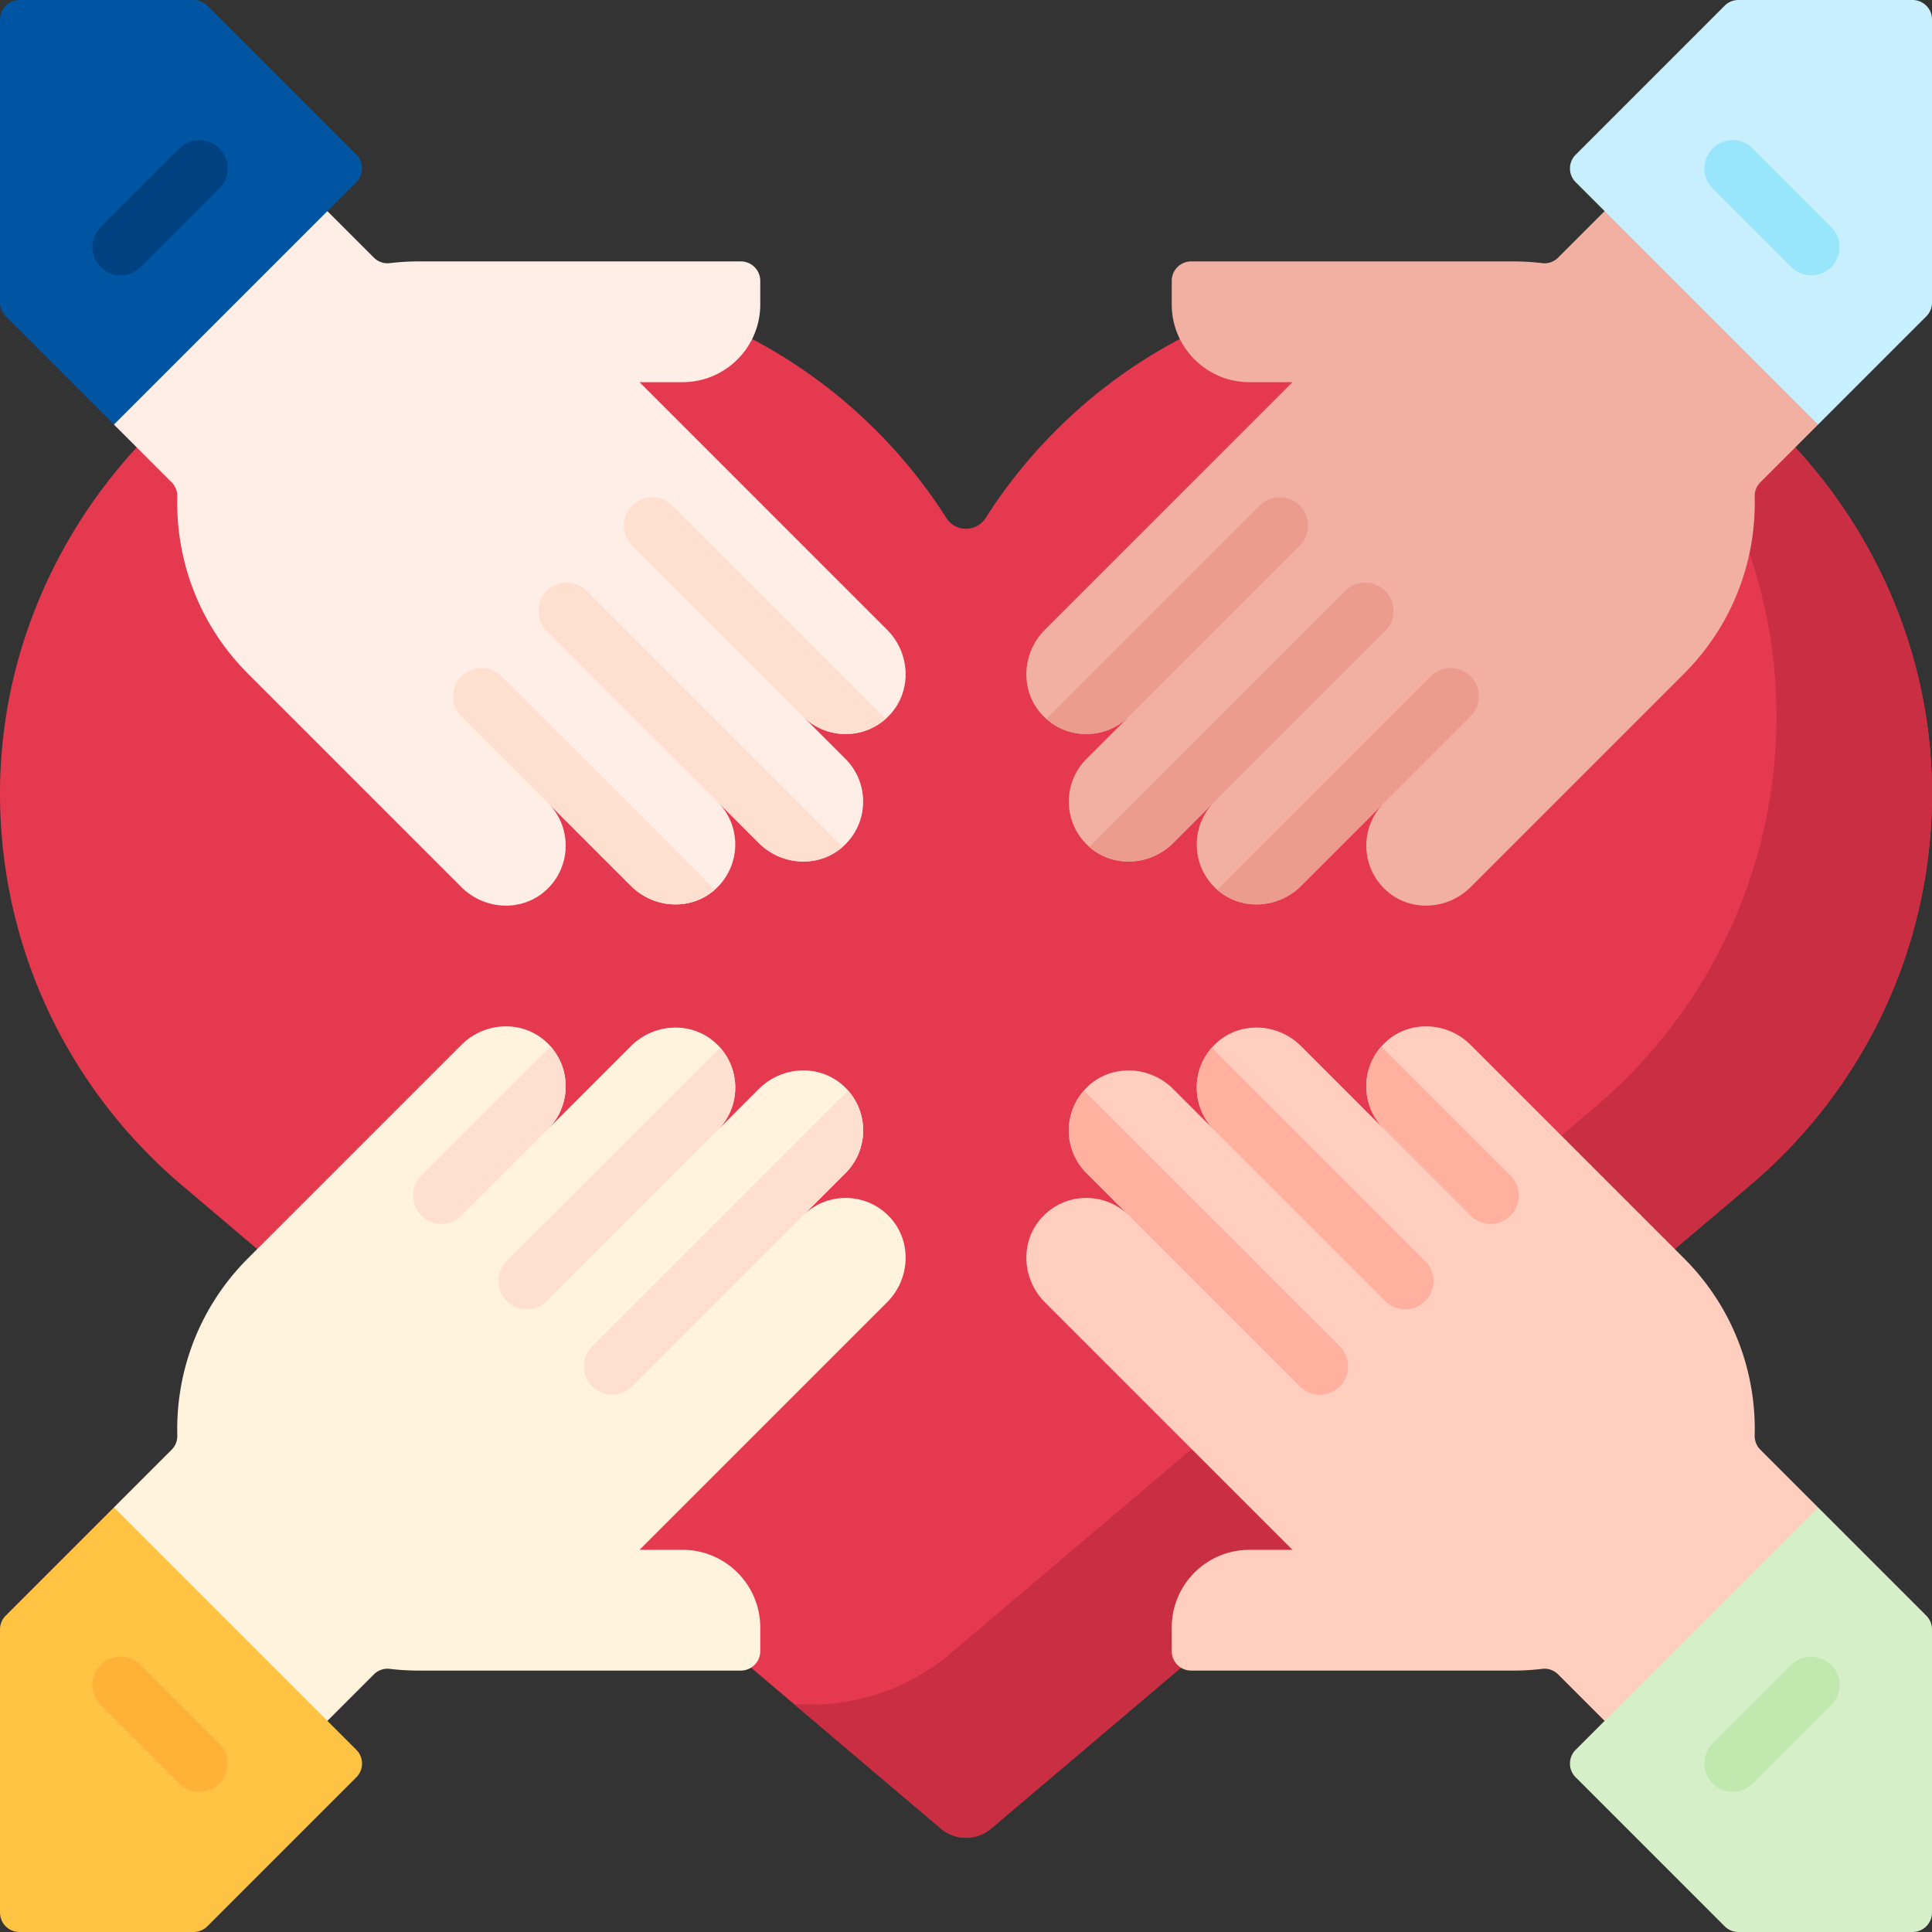 <svg xmlns="http://www.w3.org/2000/svg" xml:space="preserve" viewBox="0 0 512 512">
  <rect x="0" y="0" width="512" height="512" fill="#333333" stroke="none"/>
  <path fill="#e53950" d="M511.98 212.596c1.274-74.575-60.144-137.692-134.727-138.363-48.781-.439-91.697 24.806-116.044 63.031-2.431 3.816-7.987 3.816-10.417 0-24.347-38.225-67.263-63.471-116.044-63.031C60.164 74.905-1.254 138.021.02 212.596c.694 40.647 19.221 76.95 48.093 101.422h-.001l201.226 170.563a10.3 10.3 0 0 0 13.322 0l201.226-170.563h-.001c28.874-24.472 47.4-60.775 48.095-101.422z" data-original="#e53950"/>
  <path fill="#ca2e43" d="M414.342 79.87c34.648 25.389 57.208 66.623 56.43 112.123-.694 40.647-19.221 76.95-48.093 101.422h.001L252.011 438.077c-11.931 10.113-26.952 14.607-41.631 13.482l38.959 33.022a10.3 10.3 0 0 0 13.322 0l201.226-170.563h-.001c28.872-24.472 47.399-60.775 48.093-101.422 1.055-61.739-40.858-115.624-97.637-132.726z" data-original="#ca2e43"/>
  <path fill="#ffcebf" d="M367.331 276.048c-6.802 6.191-6.989 16.731-.559 23.161l-21.988-21.988c-6.092-6.092-16.016-6.652-22.387-.853-6.803 6.191-6.989 16.732-.56 23.161l-10.949-10.949c-6.092-6.092-16.016-6.652-22.387-.853-6.803 6.191-6.989 16.732-.56 23.161l11.268 11.268c-6.43-6.43-16.97-6.243-23.161.56-5.799 6.372-5.239 16.295.853 22.387l65.618 65.618h-11.393c-11.379 0-20.604 9.225-20.604 20.604v6.246a5.15 5.15 0 0 0 5.151 5.151h84.748a64.369 64.369 0 0 0 8.313-.46c1.547-.187 3.091.373 4.193 1.475l12.31 12.31 39.792-5.463 16.777-51.105-15.328-15.328c-.995-.995-1.503-2.361-1.467-3.768.436-16.927-5.806-33.994-18.724-46.912l-56.569-56.569c-6.091-6.093-16.015-6.653-22.387-.854z" data-original="#ffcebf"/>
  <path fill="#ffb09e" d="M355.071 367.411a7.5 7.5 0 0 0 0-10.606l-67.815-67.815c-5.551 6.281-5.326 15.877.676 21.889l56.532 56.532a7.5 7.5 0 0 0 10.607 0zm45.255-45.255a7.5 7.5 0 0 0 0-10.606l-34.239-34.239c-5.55 6.279-5.326 15.872.671 21.884l22.961 22.961a7.5 7.5 0 0 0 10.607 0zm-78.489-22.627c-6.011-6.011-6.239-15.614-.685-21.898l56.547 56.546a7.5 7.5 0 0 1 0 10.606 7.5 7.5 0 0 1-10.606 0z" data-original="#ffb09e"/>
  <path fill="#fff3de" d="M144.669 276.048c6.802 6.191 6.989 16.731.559 23.161l21.988-21.988c6.092-6.092 16.016-6.652 22.387-.853 6.803 6.191 6.989 16.732.56 23.161l10.949-10.949c6.092-6.092 16.016-6.652 22.387-.853 6.803 6.191 6.989 16.732.56 23.161l-11.268 11.268c6.43-6.43 16.97-6.243 23.161.56 5.799 6.372 5.239 16.295-.853 22.387l-65.618 65.618h11.393c11.379 0 20.604 9.225 20.604 20.604v6.246a5.15 5.15 0 0 1-5.151 5.151h-84.748a64.369 64.369 0 0 1-8.313-.46c-1.547-.187-3.091.373-4.193 1.475l-12.31 12.31-39.792-5.463-16.777-51.105 15.328-15.328c.995-.995 1.503-2.361 1.467-3.769-.436-16.927 5.806-33.994 18.724-46.912l56.569-56.569c6.091-6.092 16.015-6.652 22.387-.853z" data-original="#fff3de"/>
  <path fill="#ffdfcf" d="M156.929 367.411a7.5 7.5 0 0 1 0-10.606l67.815-67.815c5.551 6.281 5.326 15.877-.676 21.889l-56.532 56.532a7.5 7.5 0 0 1-10.607 0zm-45.255-45.255a7.5 7.5 0 0 1 0-10.606l34.239-34.239c5.55 6.279 5.326 15.872-.671 21.884l-22.961 22.961a7.5 7.5 0 0 1-10.607 0zm78.489-22.627c6.011-6.011 6.239-15.614.685-21.898l-56.547 56.546a7.5 7.5 0 0 0 0 10.606 7.5 7.5 0 0 0 10.606 0z" data-original="#ffdfcf"/>
  <path fill="#f1b0a2" d="M367.331 235.952c-6.802-6.191-6.989-16.731-.559-23.161l-21.988 21.988c-6.092 6.092-16.016 6.652-22.387.853-6.803-6.191-6.989-16.732-.56-23.161l-10.949 10.949c-6.092 6.092-16.016 6.652-22.387.853-6.803-6.191-6.989-16.732-.56-23.161l11.268-11.268c-6.43 6.43-16.97 6.243-23.161-.56-5.799-6.372-5.239-16.295.853-22.387l65.618-65.618h-11.393c-11.379 0-20.604-9.225-20.604-20.604v-6.246a5.15 5.15 0 0 1 5.151-5.151h84.748a64.369 64.369 0 0 1 8.313.46c1.547.187 3.091-.373 4.193-1.475l12.31-12.31 39.792 5.463 16.777 51.105-15.328 15.328c-.995.995-1.503 2.361-1.467 3.769.436 16.927-5.806 33.994-18.724 46.912l-56.569 56.569c-6.091 6.092-16.015 6.652-22.387.853z" data-original="#f1b0a2"/>
  <path fill="#eb9c8d" d="M344.784 234.779c-6.038 6.038-15.841 6.642-22.218 1.005l56.547-56.547a7.5 7.5 0 0 1 10.606 0 7.5 7.5 0 0 1 0 10.606zm22.308-67.563a7.5 7.5 0 0 0 0-10.606 7.5 7.5 0 0 0-10.606 0l-67.815 67.815c6.377 5.636 16.18 5.033 22.218-1.005zm-22.628-22.627a7.5 7.5 0 0 0 0-10.606 7.5 7.5 0 0 0-10.606 0l-56.547 56.547c6.284 5.554 15.887 5.325 21.898-.685z" data-original="#eb9c8d"/>
  <path fill="#ffeee6" d="M144.669 235.952c6.802-6.191 6.989-16.731.559-23.161l21.988 21.988c6.092 6.092 16.016 6.652 22.387.853 6.803-6.191 6.989-16.732.56-23.161l10.949 10.949c6.092 6.092 16.016 6.652 22.387.853 6.803-6.191 6.989-16.732.56-23.161l-11.268-11.268c6.43 6.43 16.97 6.243 23.161-.56 5.799-6.372 5.239-16.295-.853-22.387l-65.618-65.618h11.393c11.379 0 20.604-9.225 20.604-20.604V74.43a5.15 5.15 0 0 0-5.151-5.151h-84.748a64.369 64.369 0 0 0-8.313.46c-1.547.187-3.091-.373-4.193-1.475l-12.31-12.31-39.792 5.463-16.777 51.105 15.328 15.328c.995.995 1.503 2.361 1.467 3.769-.436 16.927 5.806 33.994 18.724 46.912l56.569 56.569c6.091 6.091 16.015 6.651 22.387.852z" data-original="#ffeee6"/>
  <path fill="#0055a3" d="m1.509 83.837 28.685 28.685 64.24-64.24a5.15 5.15 0 0 0 0-7.284L54.945 1.509A5.15 5.15 0 0 0 51.303 0H5.151A5.15 5.15 0 0 0 0 5.151v75.043c0 1.366.543 2.677 1.509 3.643z" data-original="#0055a3"/>
  <path fill="#c8effe" d="M506.849 0h-46.152a5.15 5.15 0 0 0-3.642 1.509l-39.488 39.488a5.15 5.15 0 0 0 0 7.284l64.24 64.24 28.685-28.685a5.15 5.15 0 0 0 1.509-3.642V5.151A5.152 5.152 0 0 0 506.849 0z" data-original="#c8effe"/>
  <path fill="#ffc344" d="M0 431.806v75.043A5.15 5.15 0 0 0 5.151 512h46.152a5.15 5.15 0 0 0 3.642-1.509l39.488-39.488a5.15 5.15 0 0 0 0-7.284l-64.24-64.24-28.684 28.684A5.153 5.153 0 0 0 0 431.806z" data-original="#ffc344"/>
  <path fill="#d5efc8" d="m481.806 399.478-64.24 64.24a5.15 5.15 0 0 0 0 7.284l39.488 39.488a5.15 5.15 0 0 0 3.642 1.509h46.152a5.15 5.15 0 0 0 5.151-5.151v-75.043a5.15 5.15 0 0 0-1.509-3.642z" data-original="#d5efc8"/>
  <path fill="#004281" d="M32 72.96a7.474 7.474 0 0 1-5.303-2.197 7.5 7.5 0 0 1 0-10.606l20.821-20.821a7.5 7.5 0 0 1 10.606 0 7.5 7.5 0 0 1 0 10.606L37.303 70.764A7.477 7.477 0 0 1 32 72.96z" data-original="#004281"/>
  <path fill="#99e6fc" d="M480 72.96a7.474 7.474 0 0 1-5.303-2.197l-20.821-20.821a7.5 7.5 0 0 1 0-10.606 7.5 7.5 0 0 1 10.606 0l20.821 20.821a7.5 7.5 0 0 1 0 10.606A7.474 7.474 0 0 1 480 72.96z" data-original="#99e6fc"/>
  <path fill="#feb237" d="M52.821 474.861a7.474 7.474 0 0 1-5.303-2.197l-20.821-20.821a7.5 7.5 0 0 1 0-10.606 7.5 7.5 0 0 1 10.606 0l20.821 20.821a7.5 7.5 0 0 1-5.303 12.803z" data-original="#feb237"/>
  <path fill="#c1e9af" d="M459.179 474.861a7.474 7.474 0 0 1-5.303-2.197 7.5 7.5 0 0 1 0-10.606l20.821-20.821a7.5 7.5 0 0 1 10.606 0 7.5 7.5 0 0 1 0 10.606l-20.821 20.821a7.476 7.476 0 0 1-5.303 2.197z" data-original="#c1e9af"/>
  <path fill="#ffdfcf" d="M122.281 189.844a7.5 7.5 0 0 1 0-10.606 7.5 7.5 0 0 1 10.606 0l56.547 56.547c-6.377 5.637-16.18 5.033-22.218-1.005zm78.831 33.576c6.038 6.038 15.841 6.642 22.218 1.005l-67.815-67.815a7.5 7.5 0 0 0-10.606 0 7.5 7.5 0 0 0 0 10.606zm11.679-33.576c6.011 6.011 15.614 6.239 21.898.685l-56.547-56.547a7.5 7.5 0 0 0-10.606 0 7.5 7.5 0 0 0 0 10.606z" data-original="#ffdfcf"/>
</svg>
